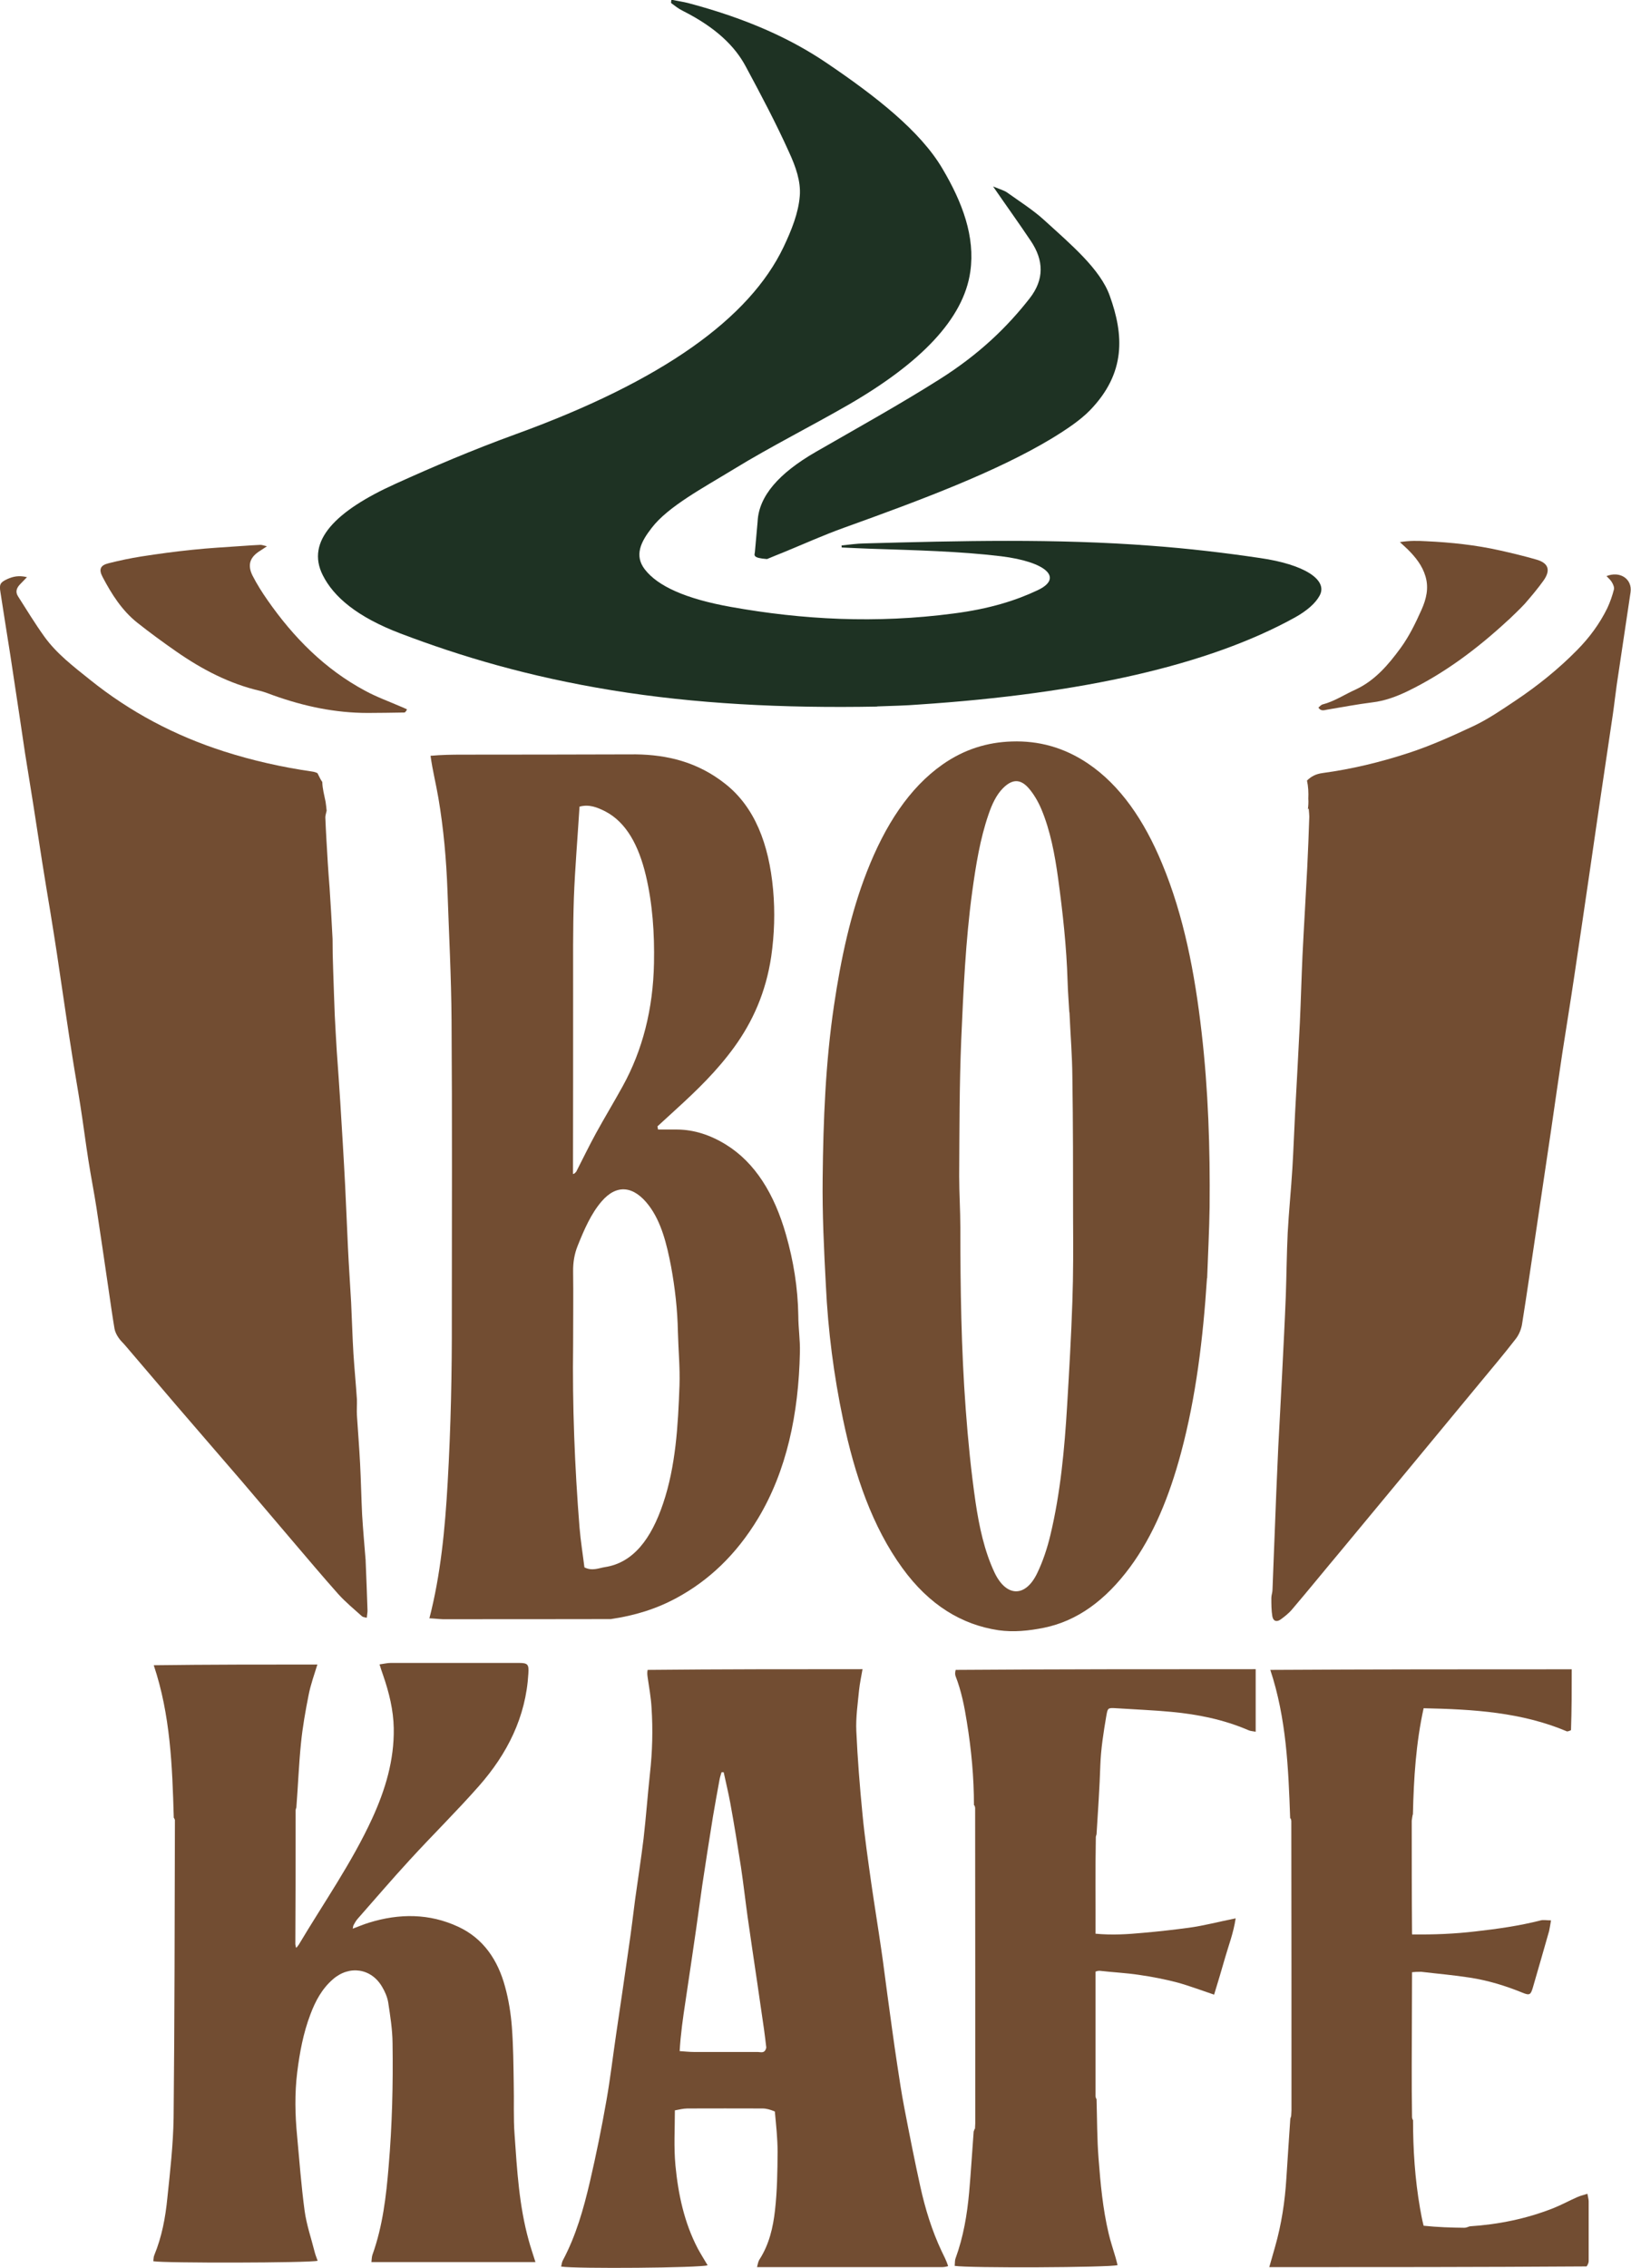 <svg width="41" height="57" viewBox="0 0 41 57" fill="none" xmlns="http://www.w3.org/2000/svg">
<path d="M4.368 45.678C4.331 44.393 4.284 43.105 3.865 41.856C5.253 41.838 6.615 41.838 7.978 41.838C7.901 42.089 7.81 42.34 7.759 42.599C7.679 43.003 7.606 43.41 7.566 43.818C7.512 44.346 7.493 44.873 7.45 45.43C7.435 45.474 7.431 45.489 7.431 45.503C7.431 46.617 7.431 47.727 7.424 48.87C7.431 48.92 7.439 48.942 7.446 48.961C7.468 48.935 7.49 48.91 7.508 48.884C8.134 47.832 8.845 46.821 9.358 45.703C9.686 44.986 9.912 44.24 9.898 43.44C9.89 42.981 9.781 42.544 9.632 42.111C9.603 42.031 9.577 41.951 9.541 41.835C9.65 41.82 9.737 41.798 9.825 41.798C10.459 41.798 11.096 41.798 11.73 41.798C12.171 41.798 12.608 41.798 13.049 41.798C13.274 41.798 13.296 41.842 13.282 42.064C13.22 43.159 12.75 44.084 12.043 44.888C11.479 45.529 10.87 46.126 10.295 46.755C9.85 47.239 9.424 47.738 8.991 48.229C8.95 48.276 8.918 48.331 8.889 48.386C8.878 48.404 8.878 48.426 8.867 48.477C9.016 48.422 9.144 48.367 9.275 48.327C10.036 48.091 10.794 48.091 11.519 48.429C12.156 48.724 12.517 49.273 12.695 49.932C12.786 50.26 12.841 50.606 12.867 50.944C12.903 51.417 12.907 51.898 12.914 52.371C12.925 52.8 12.903 53.233 12.936 53.663C12.998 54.551 13.049 55.439 13.289 56.305C13.336 56.483 13.398 56.658 13.46 56.858H9.337C9.344 56.792 9.344 56.731 9.362 56.676C9.621 55.956 9.708 55.202 9.77 54.449C9.858 53.419 9.883 52.389 9.868 51.355C9.865 51.013 9.81 50.671 9.759 50.333C9.737 50.198 9.679 50.063 9.606 49.94C9.333 49.47 8.779 49.39 8.368 49.75C8.091 49.99 7.927 50.3 7.803 50.631C7.624 51.1 7.533 51.592 7.471 52.09C7.406 52.622 7.417 53.153 7.468 53.681C7.526 54.31 7.573 54.94 7.657 55.566C7.705 55.919 7.825 56.265 7.912 56.611C7.93 56.683 7.96 56.752 7.985 56.825C7.785 56.88 4.106 56.887 3.854 56.836C3.861 56.785 3.858 56.727 3.88 56.68C4.069 56.221 4.16 55.733 4.207 55.246C4.277 54.58 4.353 53.907 4.364 53.24C4.39 50.751 4.39 48.265 4.397 45.743C4.379 45.7 4.371 45.685 4.36 45.678H4.368Z" fill="#724D32"/>
<path d="M10.794 40.677C11.078 39.578 11.187 38.432 11.253 37.271C11.333 35.884 11.362 34.498 11.358 33.107C11.358 30.618 11.369 28.129 11.351 25.643C11.344 24.562 11.286 23.478 11.249 22.397C11.22 21.607 11.151 20.825 11.02 20.057C10.961 19.707 10.874 19.369 10.823 18.997C11.103 18.972 11.362 18.968 11.621 18.968C13.074 18.968 14.528 18.965 15.981 18.961C16.772 18.972 17.54 19.15 18.243 19.711C18.965 20.286 19.329 21.203 19.434 22.36C19.485 22.924 19.467 23.485 19.387 24.042C19.252 24.948 18.917 25.683 18.462 26.313C18.025 26.917 17.522 27.401 17.012 27.867C16.852 28.012 16.688 28.165 16.527 28.311C16.531 28.336 16.538 28.365 16.542 28.391C16.702 28.391 16.863 28.391 17.023 28.391C17.449 28.394 17.861 28.529 18.254 28.773C18.976 29.221 19.464 29.999 19.759 31.037C19.945 31.688 20.057 32.365 20.068 33.075C20.068 33.38 20.116 33.682 20.108 33.988C20.076 35.546 19.773 36.972 19.056 38.166C18.498 39.091 17.806 39.731 17.016 40.16C16.495 40.444 15.952 40.608 15.354 40.696C13.919 40.699 12.524 40.699 11.129 40.699C11.023 40.696 10.914 40.681 10.805 40.677M14.48 29.461C14.648 29.133 14.808 28.802 14.983 28.482C15.201 28.085 15.435 27.699 15.653 27.303C16.152 26.4 16.418 25.363 16.44 24.209C16.455 23.463 16.404 22.717 16.236 22.007C16.058 21.258 15.748 20.668 15.209 20.391C15.012 20.293 14.812 20.209 14.568 20.275C14.52 21.05 14.455 21.811 14.426 22.571C14.4 23.361 14.407 24.154 14.407 24.944C14.407 26.458 14.407 27.976 14.404 29.508C14.422 29.508 14.444 29.501 14.477 29.457M14.407 33.799C14.386 35.338 14.447 36.87 14.568 38.395C14.597 38.741 14.652 39.076 14.691 39.396C14.888 39.495 15.049 39.414 15.209 39.389C15.919 39.28 16.371 38.679 16.67 37.788C16.986 36.852 17.045 35.837 17.081 34.822C17.096 34.374 17.052 33.923 17.041 33.471C17.03 32.914 16.968 32.372 16.87 31.837C16.761 31.266 16.622 30.709 16.309 30.298C15.937 29.81 15.508 29.748 15.121 30.2C14.859 30.505 14.684 30.906 14.52 31.317C14.44 31.517 14.404 31.728 14.407 31.961C14.415 32.551 14.407 33.14 14.407 33.795V33.799Z" fill="#724D32"/>
<path d="M30.341 32.125C30.243 33.646 30.064 35.113 29.689 36.514C29.398 37.602 28.997 38.592 28.403 39.396C27.791 40.222 27.081 40.743 26.243 40.914C25.864 40.99 25.485 41.03 25.099 40.976C24.174 40.837 23.358 40.343 22.684 39.414C21.933 38.381 21.485 37.085 21.19 35.666C20.961 34.574 20.815 33.453 20.761 32.314C20.713 31.415 20.669 30.509 20.68 29.61C20.695 28.154 20.753 26.698 20.965 25.272C21.139 24.096 21.383 22.953 21.795 21.902C22.25 20.741 22.855 19.805 23.693 19.216C24.243 18.83 24.829 18.655 25.438 18.637C26.105 18.615 26.746 18.783 27.354 19.194C28.159 19.74 28.76 20.613 29.212 21.705C29.758 23.015 30.035 24.457 30.206 25.949C30.374 27.404 30.421 28.867 30.407 30.338C30.399 30.927 30.367 31.513 30.345 32.132M26.88 25.443C26.866 25.184 26.844 24.926 26.837 24.668C26.811 23.798 26.716 22.939 26.6 22.087C26.516 21.476 26.403 20.875 26.177 20.337C26.094 20.14 25.981 19.951 25.857 19.809C25.642 19.565 25.434 19.587 25.208 19.816C25.044 19.984 24.935 20.217 24.848 20.475C24.637 21.087 24.531 21.749 24.44 22.411C24.272 23.641 24.218 24.893 24.163 26.142C24.116 27.281 24.119 28.424 24.112 29.563C24.112 29.992 24.141 30.422 24.141 30.851C24.141 32.376 24.163 33.897 24.276 35.418C24.334 36.205 24.411 36.983 24.523 37.755C24.615 38.377 24.746 38.981 24.994 39.513C25.288 40.146 25.777 40.164 26.075 39.538C26.217 39.243 26.327 38.912 26.407 38.574C26.658 37.522 26.76 36.426 26.826 35.32C26.877 34.454 26.928 33.588 26.957 32.722C26.982 32.023 26.979 31.32 26.975 30.618C26.975 29.432 26.975 28.242 26.957 27.059C26.953 26.542 26.91 26.025 26.884 25.443H26.88Z" fill="#714D32"/>
<path d="M19.03 56.985C19.048 56.92 19.056 56.847 19.092 56.792C19.336 56.414 19.434 55.985 19.482 55.555C19.537 55.067 19.544 54.576 19.547 54.085C19.547 53.757 19.511 53.43 19.478 53.073C19.365 53.026 19.267 52.997 19.169 52.997C18.542 52.997 17.912 52.993 17.282 52.997C17.176 52.997 17.07 53.026 16.965 53.044C16.965 53.506 16.936 53.968 16.979 54.427C17.049 55.151 17.198 55.861 17.54 56.516C17.617 56.658 17.704 56.796 17.788 56.938C17.613 57.004 14.491 57.029 14.105 56.971C14.12 56.92 14.123 56.865 14.145 56.822C14.48 56.196 14.67 55.519 14.83 54.834C14.987 54.158 15.125 53.477 15.245 52.793C15.344 52.232 15.409 51.665 15.493 51.1C15.599 50.376 15.708 49.652 15.81 48.924C15.868 48.531 15.915 48.138 15.966 47.741C16.036 47.232 16.116 46.722 16.178 46.213C16.24 45.671 16.28 45.125 16.338 44.582C16.4 44.029 16.415 43.476 16.378 42.919C16.364 42.664 16.316 42.41 16.28 42.155C16.273 42.1 16.265 42.046 16.28 41.973C18.098 41.955 19.89 41.955 21.682 41.955C21.653 42.129 21.613 42.308 21.595 42.483C21.562 42.825 21.511 43.167 21.526 43.509C21.558 44.211 21.613 44.91 21.682 45.609C21.737 46.184 21.821 46.755 21.901 47.327C21.981 47.883 22.072 48.437 22.152 48.99C22.21 49.376 22.254 49.761 22.309 50.151C22.389 50.729 22.465 51.312 22.553 51.887C22.607 52.247 22.662 52.611 22.731 52.971C22.859 53.637 22.99 54.303 23.136 54.965C23.259 55.522 23.427 56.068 23.671 56.585C23.729 56.705 23.791 56.822 23.835 56.96C23.762 56.982 23.707 56.985 23.653 56.985C22.108 56.985 20.564 56.985 19.023 56.985M19.263 51.468C19.245 51.312 19.227 51.159 19.205 51.002C19.147 50.602 19.088 50.202 19.03 49.798C18.95 49.259 18.87 48.717 18.793 48.178C18.735 47.76 18.688 47.341 18.626 46.926C18.542 46.388 18.455 45.849 18.356 45.31C18.309 45.056 18.247 44.801 18.192 44.546H18.138C18.119 44.608 18.098 44.673 18.087 44.735C18.032 45.041 17.974 45.347 17.923 45.656C17.828 46.235 17.741 46.813 17.653 47.388C17.599 47.76 17.551 48.131 17.497 48.502C17.409 49.102 17.322 49.707 17.231 50.307C17.169 50.715 17.11 51.126 17.085 51.555C17.209 51.563 17.333 51.577 17.456 51.577C17.988 51.577 18.52 51.577 19.052 51.577C19.125 51.577 19.227 51.625 19.263 51.465V51.468Z" fill="#724D32"/>
<path d="M32.458 53.182C32.458 53.135 32.465 53.088 32.465 53.04C32.465 50.627 32.465 48.215 32.461 45.769C32.454 45.721 32.447 45.707 32.432 45.7C32.388 44.444 32.337 43.192 31.933 41.973C34.472 41.958 36.989 41.958 39.51 41.958C39.51 42.461 39.51 42.963 39.492 43.487C39.444 43.512 39.419 43.516 39.394 43.52C38.25 43.036 37.037 42.963 35.787 42.937C35.594 43.815 35.539 44.692 35.518 45.598C35.507 45.638 35.503 45.652 35.503 45.663C35.499 45.703 35.488 45.74 35.488 45.78C35.488 46.711 35.488 47.647 35.496 48.6C35.499 48.626 35.51 48.629 35.51 48.629L35.521 48.622C36.046 48.629 36.567 48.608 37.091 48.546C37.641 48.484 38.191 48.407 38.731 48.269C38.8 48.251 38.88 48.269 38.989 48.269C38.971 48.371 38.96 48.455 38.942 48.535C38.807 49.008 38.672 49.481 38.534 49.954C38.479 50.14 38.454 50.162 38.268 50.085C37.838 49.91 37.397 49.776 36.942 49.707C36.548 49.645 36.151 49.612 35.722 49.561C35.623 49.561 35.561 49.565 35.496 49.572C35.496 50.355 35.488 51.137 35.488 51.919C35.488 52.342 35.488 52.764 35.496 53.219C35.503 53.266 35.51 53.277 35.521 53.288C35.521 54.03 35.569 54.769 35.696 55.501C35.722 55.639 35.743 55.777 35.787 55.944C36.141 55.981 36.476 55.992 36.811 55.995C36.855 55.995 36.902 55.974 36.946 55.959C37.667 55.912 38.37 55.77 39.044 55.504C39.255 55.42 39.452 55.311 39.66 55.22C39.732 55.188 39.812 55.173 39.904 55.14C39.918 55.224 39.936 55.279 39.936 55.33C39.936 55.832 39.936 56.33 39.936 56.833C39.936 56.869 39.922 56.909 39.885 56.967C37.204 56.985 34.556 56.985 31.907 56.985C31.955 56.814 32.006 56.643 32.053 56.472C32.214 55.908 32.301 55.333 32.337 54.747C32.37 54.26 32.399 53.768 32.436 53.251C32.454 53.204 32.458 53.19 32.458 53.175V53.182Z" fill="#724D32"/>
<path d="M24.509 53.513C24.509 53.466 24.516 53.419 24.516 53.371C24.516 50.74 24.516 48.105 24.513 45.441C24.505 45.394 24.498 45.379 24.483 45.372C24.483 44.67 24.418 43.978 24.305 43.283C24.243 42.89 24.166 42.501 24.021 42.129C24.006 42.086 24.006 42.038 24.024 41.973C26.553 41.955 29.059 41.955 31.565 41.955V43.527C31.492 43.512 31.43 43.512 31.379 43.487C30.76 43.221 30.112 43.09 29.445 43.028C28.986 42.985 28.523 42.967 28.064 42.937C27.842 42.923 27.846 42.93 27.809 43.138C27.74 43.545 27.675 43.953 27.66 44.368C27.642 44.935 27.602 45.507 27.565 46.104C27.551 46.147 27.547 46.162 27.547 46.176C27.532 46.981 27.543 47.785 27.54 48.604C27.962 48.644 28.349 48.618 28.735 48.582C29.117 48.549 29.496 48.506 29.878 48.455C30.261 48.404 30.636 48.302 31.062 48.218C31.004 48.597 30.887 48.891 30.8 49.194C30.713 49.499 30.622 49.805 30.52 50.136C30.195 50.027 29.9 49.914 29.594 49.83C29.277 49.747 28.953 49.685 28.629 49.638C28.312 49.59 27.991 49.576 27.642 49.536C27.587 49.536 27.562 49.55 27.54 49.557C27.54 50.591 27.54 51.625 27.54 52.691C27.547 52.738 27.554 52.749 27.565 52.76C27.58 53.259 27.576 53.761 27.616 54.26C27.664 54.886 27.722 55.519 27.868 56.134C27.915 56.338 27.984 56.538 28.043 56.742C28.061 56.807 28.079 56.873 28.093 56.934C27.904 56.996 24.327 57.011 23.999 56.953C24.006 56.891 23.999 56.822 24.021 56.763C24.218 56.225 24.312 55.664 24.363 55.097C24.407 54.602 24.436 54.103 24.476 53.575C24.494 53.535 24.498 53.521 24.498 53.506L24.509 53.513Z" fill="#724D32"/>
<path d="M22.054 17.76C19.682 17.804 17.471 17.691 15.376 17.349C13.278 17.007 11.577 16.497 10.065 15.922C8.976 15.507 8.386 15.002 8.113 14.456C7.683 13.6 8.437 12.84 9.945 12.159C10.892 11.73 11.883 11.307 12.961 10.915C16.662 9.572 18.844 7.996 19.697 6.209C19.897 5.787 20.072 5.353 20.105 4.924C20.134 4.56 20.003 4.189 19.835 3.825C19.511 3.104 19.132 2.387 18.746 1.67C18.48 1.172 18.01 0.699 17.165 0.273C17.049 0.215 16.968 0.149 16.881 0.084C16.855 0.065 16.877 0.04 16.877 -0.007C17.041 0.025 17.18 0.047 17.296 0.076C18.823 0.48 19.912 0.997 20.764 1.572C22.025 2.424 23.136 3.297 23.689 4.236C24.196 5.091 24.516 5.95 24.392 6.824C24.225 8.021 23.132 9.128 21.343 10.165C20.404 10.707 19.362 11.231 18.465 11.781C17.679 12.261 16.794 12.73 16.382 13.269C16.116 13.611 15.934 13.957 16.211 14.314C16.535 14.732 17.234 15.052 18.378 15.256C20.167 15.576 22.021 15.678 23.974 15.42C24.877 15.304 25.54 15.092 26.072 14.841C26.753 14.528 26.294 14.121 25.168 13.982C24.116 13.855 23.001 13.83 21.893 13.793C21.646 13.786 21.405 13.771 21.158 13.761C21.158 13.742 21.158 13.728 21.154 13.71C21.347 13.691 21.536 13.662 21.73 13.659C24.137 13.593 26.553 13.535 28.931 13.717C29.868 13.786 30.793 13.895 31.674 14.026C32.789 14.186 33.39 14.576 33.172 14.972C33.07 15.162 32.855 15.351 32.556 15.518C30.392 16.716 27.216 17.436 23.092 17.709C22.771 17.735 22.436 17.742 22.046 17.756L22.054 17.76Z" fill="#1E3223"/>
<path d="M9.242 17.92C8.426 17.92 7.643 17.753 6.878 17.48C6.768 17.44 6.659 17.396 6.546 17.367C5.77 17.189 5.082 16.828 4.433 16.377C4.098 16.144 3.77 15.904 3.453 15.653C3.064 15.344 2.805 14.932 2.579 14.503C2.477 14.31 2.521 14.208 2.732 14.157C3.005 14.088 3.282 14.03 3.559 13.986C3.982 13.921 4.411 13.862 4.838 13.819C5.249 13.775 5.665 13.753 6.076 13.724C6.233 13.713 6.39 13.702 6.546 13.695C6.59 13.695 6.63 13.713 6.71 13.731C6.634 13.779 6.594 13.811 6.55 13.837C6.284 13.997 6.211 14.194 6.349 14.47C6.459 14.685 6.59 14.892 6.728 15.089C7.38 16.024 8.167 16.821 9.18 17.363C9.46 17.516 9.763 17.625 10.058 17.753C10.116 17.778 10.174 17.8 10.229 17.829C10.233 17.829 10.214 17.877 10.174 17.909C9.843 17.917 9.544 17.917 9.246 17.92H9.242Z" fill="#714C31"/>
<path d="M19.045 13.105C19.078 12.469 19.577 11.897 20.502 11.362C21.551 10.758 22.626 10.161 23.605 9.542C24.629 8.898 25.329 8.207 25.882 7.501C26.258 7.02 26.236 6.54 25.915 6.06C25.62 5.619 25.303 5.179 24.964 4.687C25.143 4.76 25.256 4.793 25.314 4.837C25.631 5.062 25.981 5.288 26.236 5.521C26.924 6.147 27.66 6.766 27.897 7.435C28.247 8.407 28.316 9.371 27.394 10.318C27.157 10.561 26.811 10.794 26.44 11.02C25.052 11.857 23.157 12.567 21.223 13.262C20.68 13.458 20.207 13.673 19.7 13.881C19.558 13.939 19.409 13.997 19.282 14.052C18.914 14.026 18.965 13.953 18.976 13.881C19.001 13.629 19.019 13.378 19.045 13.109V13.105Z" fill="#1E3223"/>
<path d="M37.915 15.584C37.142 16.301 36.319 16.919 35.383 17.374C35.102 17.509 34.811 17.618 34.494 17.655C34.115 17.702 33.74 17.775 33.361 17.837C33.285 17.851 33.208 17.884 33.142 17.786C33.179 17.756 33.208 17.716 33.248 17.706C33.547 17.629 33.802 17.454 34.079 17.331C34.563 17.105 34.898 16.712 35.204 16.294C35.423 15.995 35.583 15.664 35.733 15.329C35.853 15.06 35.922 14.783 35.834 14.488C35.754 14.215 35.583 14.004 35.39 13.811C35.335 13.757 35.281 13.71 35.19 13.626C35.441 13.586 35.649 13.593 35.853 13.604C36.479 13.633 37.102 13.699 37.714 13.837C38.02 13.906 38.326 13.979 38.625 14.066C38.927 14.153 38.986 14.332 38.8 14.594C38.654 14.798 38.494 14.987 38.33 15.176C38.202 15.315 38.064 15.442 37.918 15.584H37.915Z" fill="#714C31"/>
<path d="M9.187 39.167C9.158 38.803 9.125 38.435 9.103 38.072C9.082 37.642 9.074 37.213 9.052 36.787C9.031 36.379 8.998 35.975 8.972 35.571C8.965 35.44 8.976 35.306 8.972 35.175C8.947 34.792 8.91 34.414 8.885 34.032C8.859 33.602 8.848 33.173 8.827 32.743C8.801 32.274 8.768 31.808 8.746 31.339C8.721 30.833 8.703 30.323 8.677 29.817C8.641 29.108 8.597 28.398 8.553 27.688C8.528 27.266 8.495 26.848 8.466 26.425C8.448 26.123 8.43 25.818 8.415 25.516C8.4 25.144 8.389 24.773 8.375 24.38C8.364 24.104 8.36 23.849 8.36 23.601C8.338 23.165 8.313 22.732 8.284 22.298C8.269 22.095 8.251 21.891 8.24 21.691C8.218 21.308 8.193 20.926 8.178 20.544C8.178 20.497 8.196 20.45 8.211 20.377C8.204 20.304 8.196 20.231 8.185 20.155C8.153 19.991 8.105 19.824 8.102 19.656C8.08 19.623 8.058 19.591 8.043 19.558C8.022 19.518 8 19.474 7.981 19.434C7.945 19.416 7.905 19.401 7.854 19.394C7.1 19.285 6.364 19.121 5.635 18.888C4.397 18.492 3.268 17.895 2.259 17.083C1.851 16.756 1.428 16.435 1.118 16.006C0.882 15.678 0.67 15.329 0.452 14.987C0.383 14.878 0.415 14.78 0.503 14.688C0.554 14.637 0.605 14.583 0.678 14.507C0.474 14.456 0.324 14.492 0.186 14.554C0.004 14.638 -0.022 14.688 0.011 14.885C0.091 15.416 0.179 15.948 0.262 16.483C0.342 17.014 0.423 17.549 0.503 18.08C0.546 18.364 0.587 18.652 0.63 18.936C0.696 19.358 0.769 19.784 0.834 20.206C0.911 20.694 0.984 21.177 1.06 21.665C1.126 22.084 1.195 22.499 1.264 22.913C1.322 23.267 1.377 23.619 1.432 23.976C1.508 24.486 1.581 24.995 1.658 25.505C1.712 25.861 1.763 26.214 1.821 26.571C1.883 26.971 1.956 27.372 2.018 27.772C2.091 28.234 2.149 28.7 2.222 29.162C2.284 29.563 2.364 29.963 2.426 30.363C2.528 31.026 2.623 31.692 2.721 32.354C2.772 32.7 2.82 33.049 2.878 33.395C2.892 33.475 2.933 33.555 2.98 33.624C3.027 33.697 3.093 33.752 3.147 33.817C3.574 34.316 4 34.818 4.426 35.316C4.976 35.957 5.53 36.594 6.08 37.234C6.506 37.733 6.929 38.235 7.355 38.734C7.734 39.178 8.113 39.629 8.502 40.066C8.685 40.27 8.896 40.441 9.1 40.626C9.125 40.648 9.165 40.648 9.22 40.663C9.227 40.583 9.242 40.521 9.238 40.463C9.224 40.048 9.209 39.636 9.191 39.222C9.191 39.207 9.191 39.189 9.187 39.174V39.167Z" fill="#724D32"/>
<path d="M40.381 14.477C40.432 14.532 40.486 14.576 40.519 14.634C40.552 14.688 40.585 14.765 40.57 14.819C40.53 14.976 40.475 15.133 40.406 15.282C40.213 15.678 39.951 16.031 39.641 16.344C39.171 16.821 38.654 17.236 38.1 17.607C37.762 17.833 37.423 18.066 37.059 18.241C36.516 18.495 35.966 18.746 35.39 18.932C34.687 19.161 33.977 19.332 33.245 19.431C33.081 19.453 32.96 19.514 32.855 19.62C32.888 19.769 32.895 19.922 32.888 20.075C32.895 20.166 32.888 20.257 32.877 20.348C32.884 20.337 32.891 20.329 32.898 20.319C32.906 20.424 32.913 20.475 32.913 20.526C32.898 20.948 32.884 21.37 32.862 21.793C32.825 22.531 32.778 23.274 32.742 24.016C32.716 24.58 32.702 25.141 32.676 25.705C32.64 26.462 32.596 27.215 32.556 27.972C32.531 28.442 32.516 28.911 32.487 29.377C32.454 29.916 32.399 30.451 32.37 30.989C32.345 31.513 32.341 32.037 32.323 32.558C32.297 33.227 32.261 33.901 32.228 34.57C32.199 35.171 32.163 35.771 32.133 36.372C32.097 37.129 32.068 37.886 32.039 38.643C32.02 39.08 32.006 39.52 31.988 39.957C31.988 40.026 31.959 40.095 31.959 40.164C31.959 40.317 31.959 40.477 31.984 40.626C32.006 40.75 32.093 40.776 32.192 40.706C32.297 40.63 32.403 40.546 32.487 40.444C32.902 39.957 33.306 39.458 33.718 38.967C34.257 38.315 34.796 37.668 35.335 37.016C35.958 36.263 36.581 35.509 37.204 34.756C37.507 34.389 37.816 34.025 38.108 33.646C38.188 33.541 38.246 33.399 38.264 33.264C38.388 32.492 38.497 31.717 38.614 30.946C38.738 30.101 38.865 29.261 38.989 28.42C39.084 27.772 39.175 27.121 39.273 26.473C39.372 25.832 39.477 25.192 39.572 24.551C39.703 23.671 39.834 22.79 39.962 21.909C40.056 21.276 40.144 20.642 40.239 20.009C40.341 19.321 40.443 18.634 40.545 17.946C40.581 17.698 40.607 17.451 40.643 17.203C40.756 16.432 40.876 15.657 40.989 14.885C41.036 14.554 40.723 14.339 40.373 14.485L40.381 14.477Z" fill="#724D32"/>
</svg>
